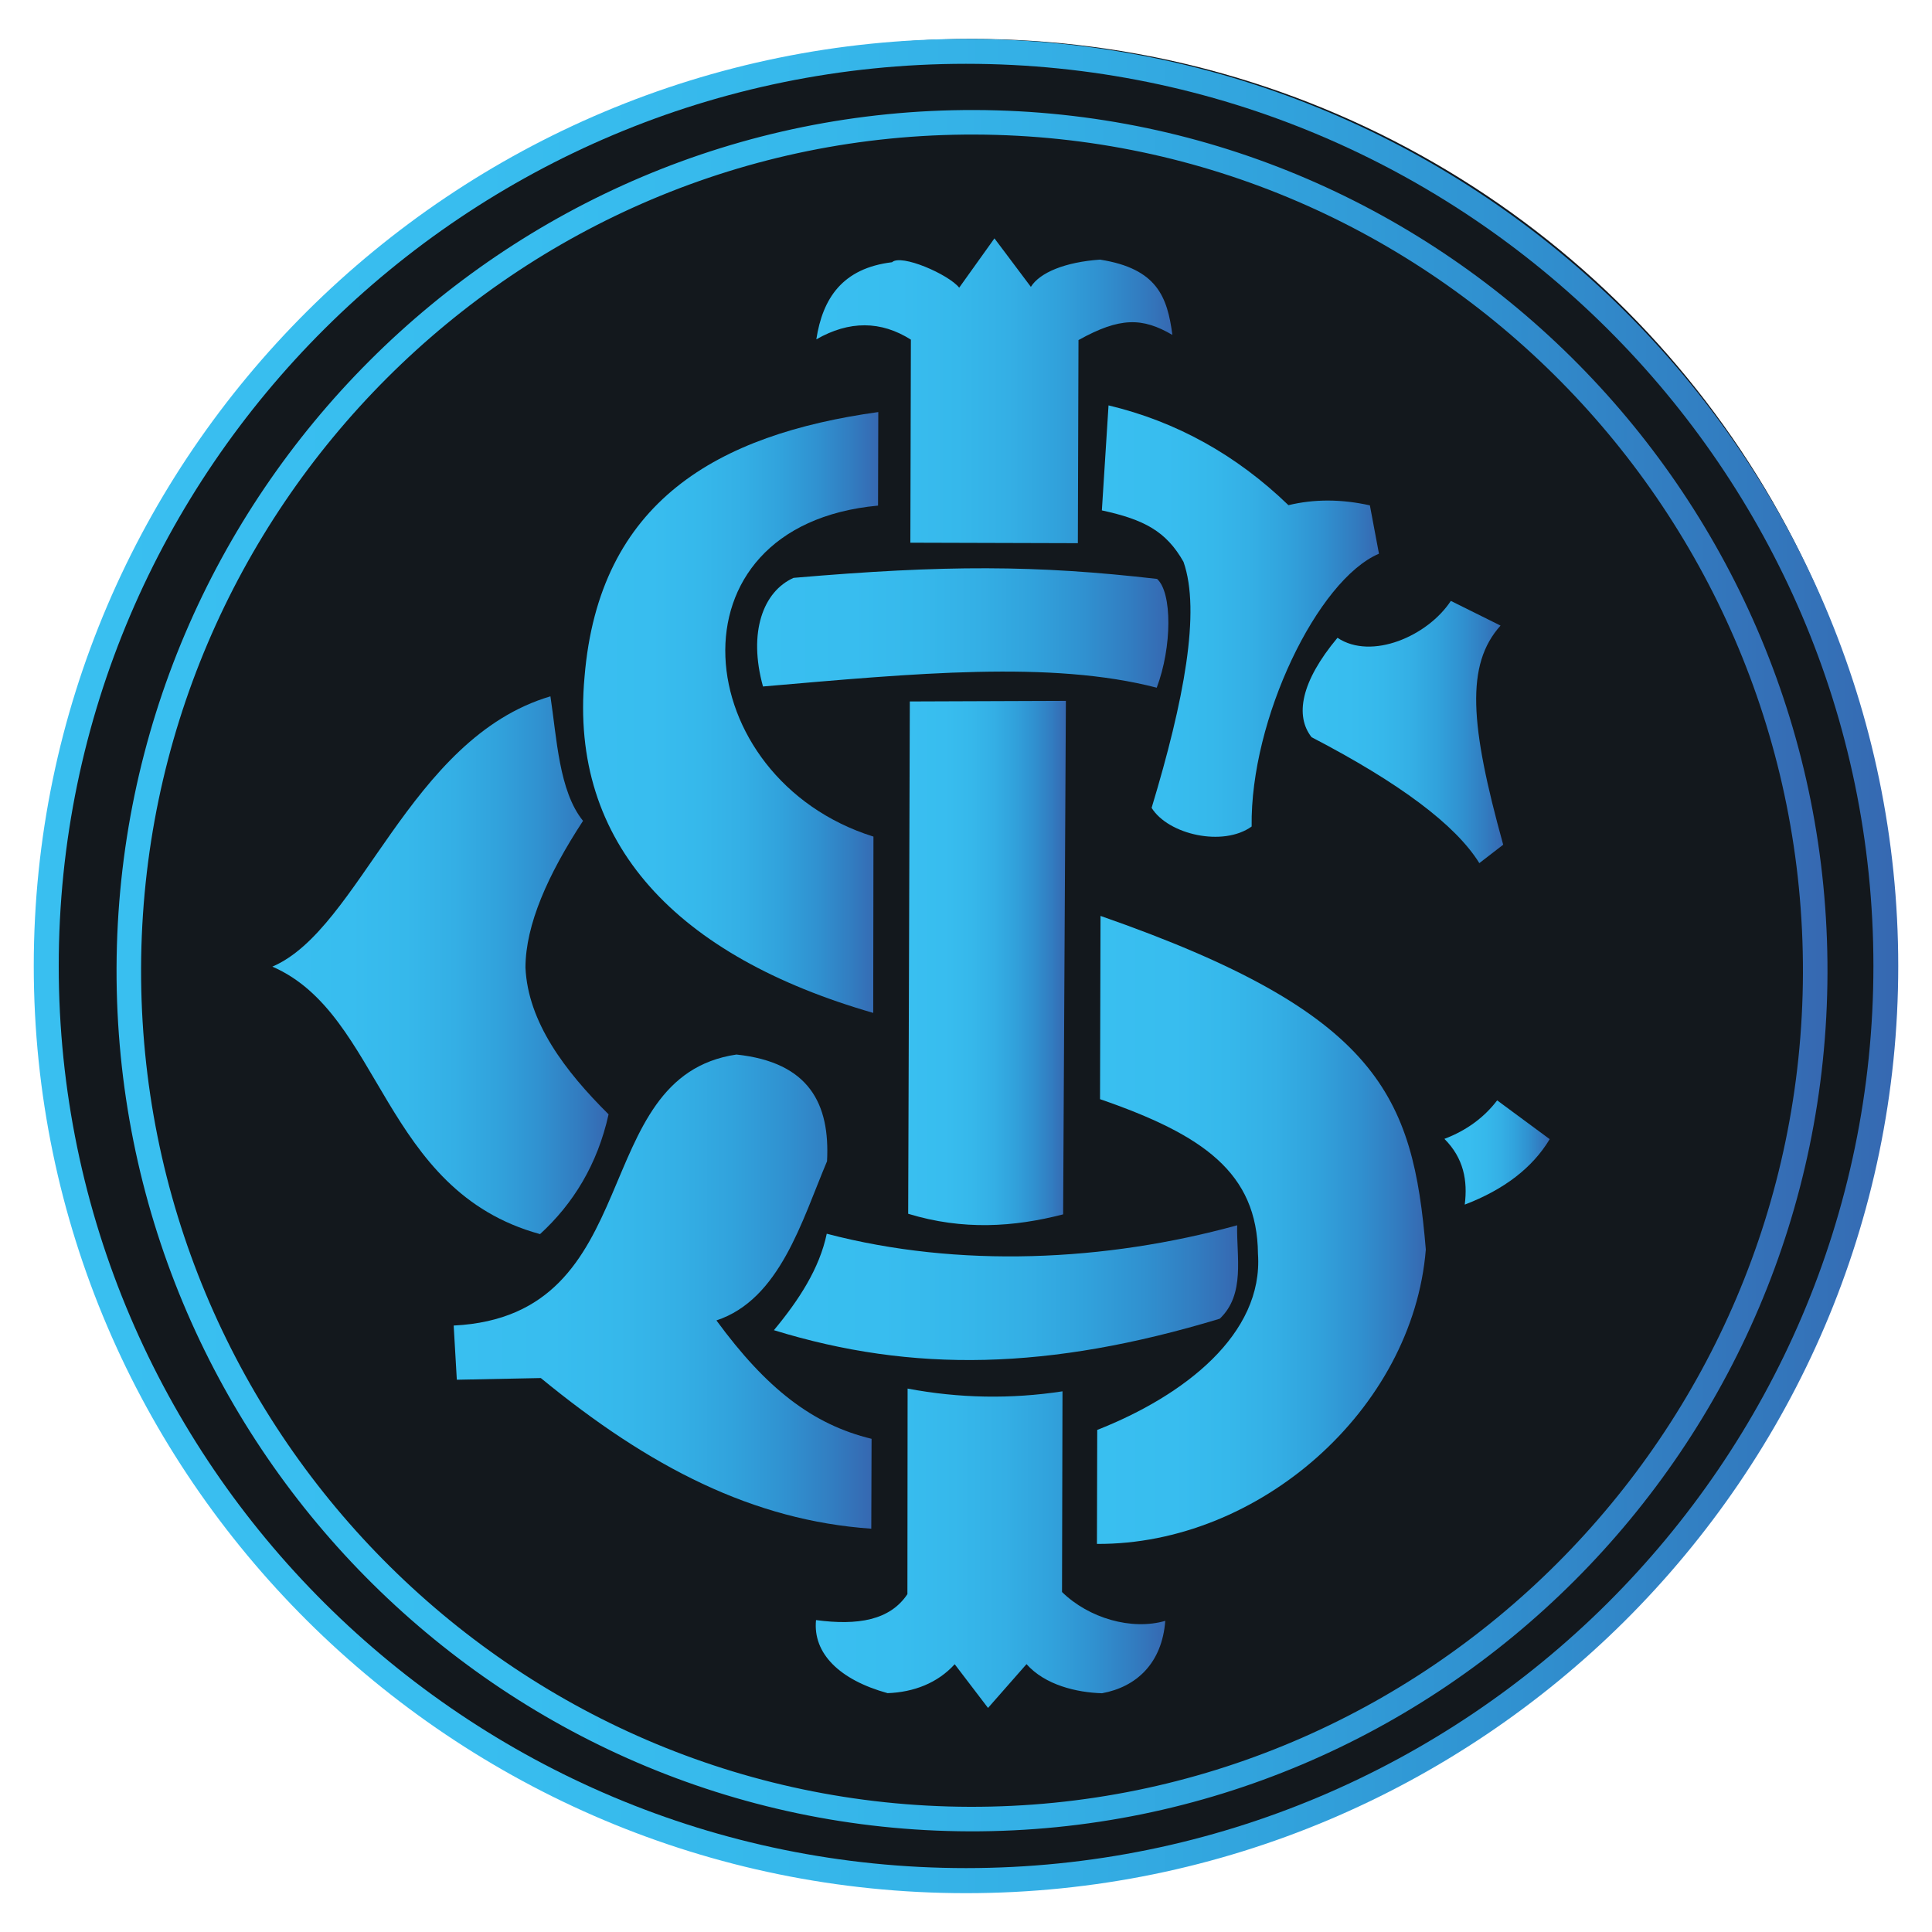 <?xml version="1.0" encoding="utf-8"?>
<!-- Generator: Adobe Illustrator 16.0.0, SVG Export Plug-In . SVG Version: 6.00 Build 0)  -->
<!DOCTYPE svg PUBLIC "-//W3C//DTD SVG 1.1//EN" "http://www.w3.org/Graphics/SVG/1.1/DTD/svg11.dtd">
<svg version="1.1" id="Camada_1" xmlns="http://www.w3.org/2000/svg" xmlns:xlink="http://www.w3.org/1999/xlink" x="0px" y="0px"
	 width="40px" height="40px" viewBox="0 0 40 40" enable-background="new 0 0 40 40" xml:space="preserve">
<g>
	<circle fill="#13181D" cx="20.125" cy="19.938" r="19.132"/>
	<linearGradient id="SVGID_1_" gradientUnits="userSpaceOnUse" x1="2.414" y1="20.097" x2="37.836" y2="20.097">
		<stop  offset="0" style="stop-color:#39BFF0"/>
		<stop  offset="0.232" style="stop-color:#38BDEF"/>
		<stop  offset="0.397" style="stop-color:#36B8EB"/>
		<stop  offset="0.541" style="stop-color:#34AFE5"/>
		<stop  offset="0.672" style="stop-color:#31A2DC"/>
		<stop  offset="0.796" style="stop-color:#3091D0"/>
		<stop  offset="0.912" style="stop-color:#327CC0"/>
		<stop  offset="1" style="stop-color:#3668B1"/>
	</linearGradient>
	
		<path fill-rule="evenodd" clip-rule="evenodd" fill="none" stroke="url(#SVGID_1_)" stroke-width="0.508" stroke-miterlimit="10" d="
		M20.181,2.532c9.615,0.027,17.431,7.94,17.401,17.616c-0.028,9.674-7.895,17.541-17.51,17.514
		C10.455,37.633,2.638,29.72,2.667,20.043C2.699,10.37,10.566,2.502,20.181,2.532L20.181,2.532z"/>
	<linearGradient id="SVGID_2_" gradientUnits="userSpaceOnUse" x1="12.071" y1="14.751" x2="18.184" y2="14.751">
		<stop  offset="0" style="stop-color:#39BFF0"/>
		<stop  offset="0.232" style="stop-color:#38BDEF"/>
		<stop  offset="0.397" style="stop-color:#36B8EB"/>
		<stop  offset="0.541" style="stop-color:#34AFE5"/>
		<stop  offset="0.672" style="stop-color:#31A2DC"/>
		<stop  offset="0.796" style="stop-color:#3091D0"/>
		<stop  offset="0.912" style="stop-color:#327CC0"/>
		<stop  offset="1" style="stop-color:#3668B1"/>
	</linearGradient>
	<path fill-rule="evenodd" clip-rule="evenodd" fill="url(#SVGID_2_)" d="M18.184,8.531l-0.005,1.937
		c-4.481,0.415-3.915,5.655-0.095,6.853l-0.005,3.65c-4.058-1.17-6.294-3.497-5.977-6.954C12.401,10.378,14.854,8.995,18.184,8.531
		L18.184,8.531z"/>
	<linearGradient id="SVGID_3_" gradientUnits="userSpaceOnUse" x1="9.394" y1="26.742" x2="18.045" y2="26.742">
		<stop  offset="0" style="stop-color:#39BFF0"/>
		<stop  offset="0.232" style="stop-color:#38BDEF"/>
		<stop  offset="0.397" style="stop-color:#36B8EB"/>
		<stop  offset="0.541" style="stop-color:#34AFE5"/>
		<stop  offset="0.672" style="stop-color:#31A2DC"/>
		<stop  offset="0.796" style="stop-color:#3091D0"/>
		<stop  offset="0.912" style="stop-color:#327CC0"/>
		<stop  offset="1" style="stop-color:#3668B1"/>
	</linearGradient>
	<path fill-rule="evenodd" clip-rule="evenodd" fill="url(#SVGID_3_)" d="M18.045,29.789c-1.221-0.295-2.18-1.042-3.212-2.451
		c1.313-0.436,1.767-2.058,2.29-3.296c0.063-1.184-0.366-2.049-1.876-2.209c-3.126,0.461-1.803,5.411-5.854,5.611
		c0.021,0.376,0.043,0.749,0.065,1.122l1.739-0.035c2.253,1.85,4.397,2.949,6.842,3.119L18.045,29.789L18.045,29.789z"/>
	<linearGradient id="SVGID_4_" gradientUnits="userSpaceOnUse" x1="16.89" y1="32.055" x2="24.126" y2="32.055">
		<stop  offset="0" style="stop-color:#39BFF0"/>
		<stop  offset="0.232" style="stop-color:#38BDEF"/>
		<stop  offset="0.397" style="stop-color:#36B8EB"/>
		<stop  offset="0.541" style="stop-color:#34AFE5"/>
		<stop  offset="0.672" style="stop-color:#31A2DC"/>
		<stop  offset="0.796" style="stop-color:#3091D0"/>
		<stop  offset="0.912" style="stop-color:#327CC0"/>
		<stop  offset="1" style="stop-color:#3668B1"/>
	</linearGradient>
	<path fill-rule="evenodd" clip-rule="evenodd" fill="url(#SVGID_4_)" d="M18.791,28.749c1.07,0.202,2.138,0.22,3.207,0.057
		l-0.01,4.155c0.557,0.544,1.442,0.799,2.138,0.597c-0.068,0.879-0.597,1.368-1.31,1.499c-0.525-0.016-1.178-0.169-1.563-0.603
		l-0.797,0.907l-0.69-0.905c-0.357,0.393-0.852,0.579-1.389,0.599c-0.995-0.274-1.551-0.824-1.482-1.513
		c0.866,0.116,1.531,0.004,1.892-0.537L18.791,28.749L18.791,28.749z"/>
	<linearGradient id="SVGID_5_" gradientUnits="userSpaceOnUse" x1="16.023" y1="26.764" x2="25.634" y2="26.764">
		<stop  offset="0" style="stop-color:#39BFF0"/>
		<stop  offset="0.232" style="stop-color:#38BDEF"/>
		<stop  offset="0.397" style="stop-color:#36B8EB"/>
		<stop  offset="0.541" style="stop-color:#34AFE5"/>
		<stop  offset="0.672" style="stop-color:#31A2DC"/>
		<stop  offset="0.796" style="stop-color:#3091D0"/>
		<stop  offset="0.912" style="stop-color:#327CC0"/>
		<stop  offset="1" style="stop-color:#3668B1"/>
	</linearGradient>
	<path fill-rule="evenodd" clip-rule="evenodd" fill="url(#SVGID_5_)" d="M17.117,25.543c-0.151,0.72-0.574,1.371-1.094,1.997
		c2.877,0.887,5.7,0.83,9.23-0.237c0.534-0.504,0.345-1.289,0.361-1.935C22.896,26.118,19.852,26.261,17.117,25.543L17.117,25.543z"
		/>
	<linearGradient id="SVGID_6_" gradientUnits="userSpaceOnUse" x1="18.804" y1="19.939" x2="22.068" y2="19.939">
		<stop  offset="0" style="stop-color:#39BFF0"/>
		<stop  offset="0.232" style="stop-color:#38BDEF"/>
		<stop  offset="0.397" style="stop-color:#36B8EB"/>
		<stop  offset="0.541" style="stop-color:#34AFE5"/>
		<stop  offset="0.672" style="stop-color:#31A2DC"/>
		<stop  offset="0.796" style="stop-color:#3091D0"/>
		<stop  offset="0.912" style="stop-color:#327CC0"/>
		<stop  offset="1" style="stop-color:#3668B1"/>
	</linearGradient>
	<path fill-rule="evenodd" clip-rule="evenodd" fill="url(#SVGID_6_)" d="M18.837,14.523l3.231-0.012l-0.057,10.631
		c-1.017,0.263-2.073,0.334-3.208-0.012C18.804,25.131,18.837,14.322,18.837,14.523L18.837,14.523z"/>
	<linearGradient id="SVGID_7_" gradientUnits="userSpaceOnUse" x1="22.711" y1="25.464" x2="29.52" y2="25.464">
		<stop  offset="0" style="stop-color:#39BFF0"/>
		<stop  offset="0.232" style="stop-color:#38BDEF"/>
		<stop  offset="0.397" style="stop-color:#36B8EB"/>
		<stop  offset="0.541" style="stop-color:#34AFE5"/>
		<stop  offset="0.672" style="stop-color:#31A2DC"/>
		<stop  offset="0.796" style="stop-color:#3091D0"/>
		<stop  offset="0.912" style="stop-color:#327CC0"/>
		<stop  offset="1" style="stop-color:#3668B1"/>
	</linearGradient>
	<path fill-rule="evenodd" clip-rule="evenodd" fill="url(#SVGID_7_)" d="M22.785,18.963l-0.01,3.794
		c2.134,0.737,3.254,1.521,3.27,3.202c0.114,1.664-1.526,2.937-3.328,3.646l-0.006,2.36c3.35,0.02,6.541-2.778,6.809-6.095
		C29.254,22.694,28.562,20.977,22.785,18.963L22.785,18.963z"/>
	<linearGradient id="SVGID_8_" gradientUnits="userSpaceOnUse" x1="29.905" y1="23.861" x2="32.085" y2="23.861">
		<stop  offset="0" style="stop-color:#39BFF0"/>
		<stop  offset="0.232" style="stop-color:#38BDEF"/>
		<stop  offset="0.397" style="stop-color:#36B8EB"/>
		<stop  offset="0.541" style="stop-color:#34AFE5"/>
		<stop  offset="0.672" style="stop-color:#31A2DC"/>
		<stop  offset="0.796" style="stop-color:#3091D0"/>
		<stop  offset="0.912" style="stop-color:#327CC0"/>
		<stop  offset="1" style="stop-color:#3668B1"/>
	</linearGradient>
	<path fill-rule="evenodd" clip-rule="evenodd" fill="url(#SVGID_8_)" d="M29.905,23.579c0.401,0.402,0.483,0.867,0.421,1.361
		c0.817-0.312,1.404-0.764,1.759-1.355l-1.088-0.803C30.726,23.138,30.361,23.406,29.905,23.579L29.905,23.579z"/>
	<linearGradient id="SVGID_9_" gradientUnits="userSpaceOnUse" x1="22.814" y1="12.858" x2="28.55" y2="12.858">
		<stop  offset="0" style="stop-color:#39BFF0"/>
		<stop  offset="0.232" style="stop-color:#38BDEF"/>
		<stop  offset="0.397" style="stop-color:#36B8EB"/>
		<stop  offset="0.541" style="stop-color:#34AFE5"/>
		<stop  offset="0.672" style="stop-color:#31A2DC"/>
		<stop  offset="0.796" style="stop-color:#3091D0"/>
		<stop  offset="0.912" style="stop-color:#327CC0"/>
		<stop  offset="1" style="stop-color:#3668B1"/>
	</linearGradient>
	<path fill-rule="evenodd" clip-rule="evenodd" fill="url(#SVGID_9_)" d="M23.843,16.726c0.344,0.553,1.478,0.813,2.071,0.386
		c-0.032-2.22,1.366-5.109,2.636-5.648l-0.188-1.001c-0.594-0.132-1.154-0.132-1.686-0.004c-1.081-1.043-2.323-1.731-3.725-2.066
		l-0.138,2.174c0.87,0.189,1.33,0.429,1.69,1.065C24.863,12.659,24.514,14.504,23.843,16.726L23.843,16.726z"/>
	<linearGradient id="SVGID_10_" gradientUnits="userSpaceOnUse" x1="16.901" y1="8.091" x2="24.273" y2="8.091">
		<stop  offset="0" style="stop-color:#39BFF0"/>
		<stop  offset="0.232" style="stop-color:#38BDEF"/>
		<stop  offset="0.397" style="stop-color:#36B8EB"/>
		<stop  offset="0.541" style="stop-color:#34AFE5"/>
		<stop  offset="0.672" style="stop-color:#31A2DC"/>
		<stop  offset="0.796" style="stop-color:#3091D0"/>
		<stop  offset="0.912" style="stop-color:#327CC0"/>
		<stop  offset="1" style="stop-color:#3668B1"/>
	</linearGradient>
	<path fill-rule="evenodd" clip-rule="evenodd" fill="url(#SVGID_10_)" d="M16.901,7.026c0.131-0.852,0.542-1.473,1.568-1.597
		c0.188-0.177,1.168,0.25,1.39,0.527l0.73-1.021l0.754,1.004c0.185-0.296,0.709-0.513,1.432-0.564
		c1.182,0.186,1.394,0.771,1.498,1.559c-0.62-0.362-1.084-0.372-1.944,0.107l-0.013,4.205l-3.468-0.01l0.011-4.204
		C18.239,6.639,17.583,6.635,16.901,7.026L16.901,7.026z"/>
	<linearGradient id="SVGID_11_" gradientUnits="userSpaceOnUse" x1="26.971" y1="15.155" x2="31.122" y2="15.155">
		<stop  offset="0" style="stop-color:#39BFF0"/>
		<stop  offset="0.232" style="stop-color:#38BDEF"/>
		<stop  offset="0.397" style="stop-color:#36B8EB"/>
		<stop  offset="0.541" style="stop-color:#34AFE5"/>
		<stop  offset="0.672" style="stop-color:#31A2DC"/>
		<stop  offset="0.796" style="stop-color:#3091D0"/>
		<stop  offset="0.912" style="stop-color:#327CC0"/>
		<stop  offset="1" style="stop-color:#3668B1"/>
	</linearGradient>
	<path fill-rule="evenodd" clip-rule="evenodd" fill="url(#SVGID_11_)" d="M27.691,13.205c-0.762,0.912-0.882,1.619-0.536,2.058
		c1.829,0.951,2.985,1.819,3.473,2.607l0.494-0.381c-0.69-2.489-0.78-3.729-0.055-4.537l-1.029-0.511
		C29.562,13.167,28.398,13.676,27.691,13.205L27.691,13.205z"/>
	<linearGradient id="SVGID_12_" gradientUnits="userSpaceOnUse" x1="15.675" y1="13.002" x2="24.189" y2="13.002">
		<stop  offset="0" style="stop-color:#39BFF0"/>
		<stop  offset="0.232" style="stop-color:#38BDEF"/>
		<stop  offset="0.397" style="stop-color:#36B8EB"/>
		<stop  offset="0.541" style="stop-color:#34AFE5"/>
		<stop  offset="0.672" style="stop-color:#31A2DC"/>
		<stop  offset="0.796" style="stop-color:#3091D0"/>
		<stop  offset="0.912" style="stop-color:#327CC0"/>
		<stop  offset="1" style="stop-color:#3668B1"/>
	</linearGradient>
	<path fill-rule="evenodd" clip-rule="evenodd" fill="url(#SVGID_12_)" d="M23.956,11.986c-2.508-0.289-4.389-0.292-7.526-0.022
		c-0.628,0.28-0.945,1.124-0.633,2.249c3.136-0.271,5.961-0.543,8.152,0.025C24.267,13.394,24.271,12.269,23.956,11.986
		L23.956,11.986z"/>
	<linearGradient id="SVGID_13_" gradientUnits="userSpaceOnUse" x1="5.638" y1="19.984" x2="12.6" y2="19.984">
		<stop  offset="0" style="stop-color:#39BFF0"/>
		<stop  offset="0.232" style="stop-color:#38BDEF"/>
		<stop  offset="0.397" style="stop-color:#36B8EB"/>
		<stop  offset="0.541" style="stop-color:#34AFE5"/>
		<stop  offset="0.672" style="stop-color:#31A2DC"/>
		<stop  offset="0.796" style="stop-color:#3091D0"/>
		<stop  offset="0.912" style="stop-color:#327CC0"/>
		<stop  offset="1" style="stop-color:#3668B1"/>
	</linearGradient>
	<path fill-rule="evenodd" clip-rule="evenodd" fill="url(#SVGID_13_)" d="M11.396,14.417c0.132,0.859,0.175,1.961,0.675,2.578
		c-0.734,1.122-1.188,2.152-1.192,3.035c0.05,1.133,0.821,2.148,1.721,3.041c-0.231,1.042-0.736,1.854-1.419,2.48
		c-3.279-0.898-3.267-4.549-5.542-5.538C7.457,19.236,8.467,15.282,11.396,14.417L11.396,14.417z"/>
	<linearGradient id="SVGID_14_" gradientUnits="userSpaceOnUse" x1="0.699" y1="20" x2="39.301" y2="20">
		<stop  offset="0" style="stop-color:#39BFF0"/>
		<stop  offset="0.232" style="stop-color:#38BDEF"/>
		<stop  offset="0.397" style="stop-color:#36B8EB"/>
		<stop  offset="0.541" style="stop-color:#34AFE5"/>
		<stop  offset="0.672" style="stop-color:#31A2DC"/>
		<stop  offset="0.796" style="stop-color:#3091D0"/>
		<stop  offset="0.912" style="stop-color:#327CC0"/>
		<stop  offset="1" style="stop-color:#3668B1"/>
	</linearGradient>
	<path fill="url(#SVGID_14_)" d="M20,0.806L20,0.806c5.315,0,10.139,2.156,13.636,5.632c3.497,3.478,5.665,8.276,5.665,13.561v0.002
		l0,0c0,5.287-2.168,10.084-5.665,13.563c-3.497,3.473-8.32,5.632-13.634,5.632H20l0,0c-5.314,0-10.139-2.159-13.636-5.636
		c-3.496-3.475-5.664-8.271-5.665-13.559l0,0l0,0c0-5.287,2.169-10.085,5.665-13.563c3.497-3.476,8.322-5.632,13.634-5.632H20
		L20,0.806z M20,1.321L20,1.321h-0.001c-5.173,0-9.87,2.098-13.273,5.481c-3.401,3.382-5.51,8.053-5.51,13.198l0,0l0,0
		c0,5.144,2.108,9.813,5.51,13.196c3.404,3.384,8.1,5.481,13.275,5.481l0,0h0.001c5.172,0,9.87-2.098,13.272-5.479
		c3.402-3.385,5.513-8.055,5.513-13.198l0,0v-0.002c0-5.144-2.11-9.814-5.513-13.196C29.871,3.419,25.174,1.321,20,1.321L20,1.321z"
		/>
</g>
</svg>
